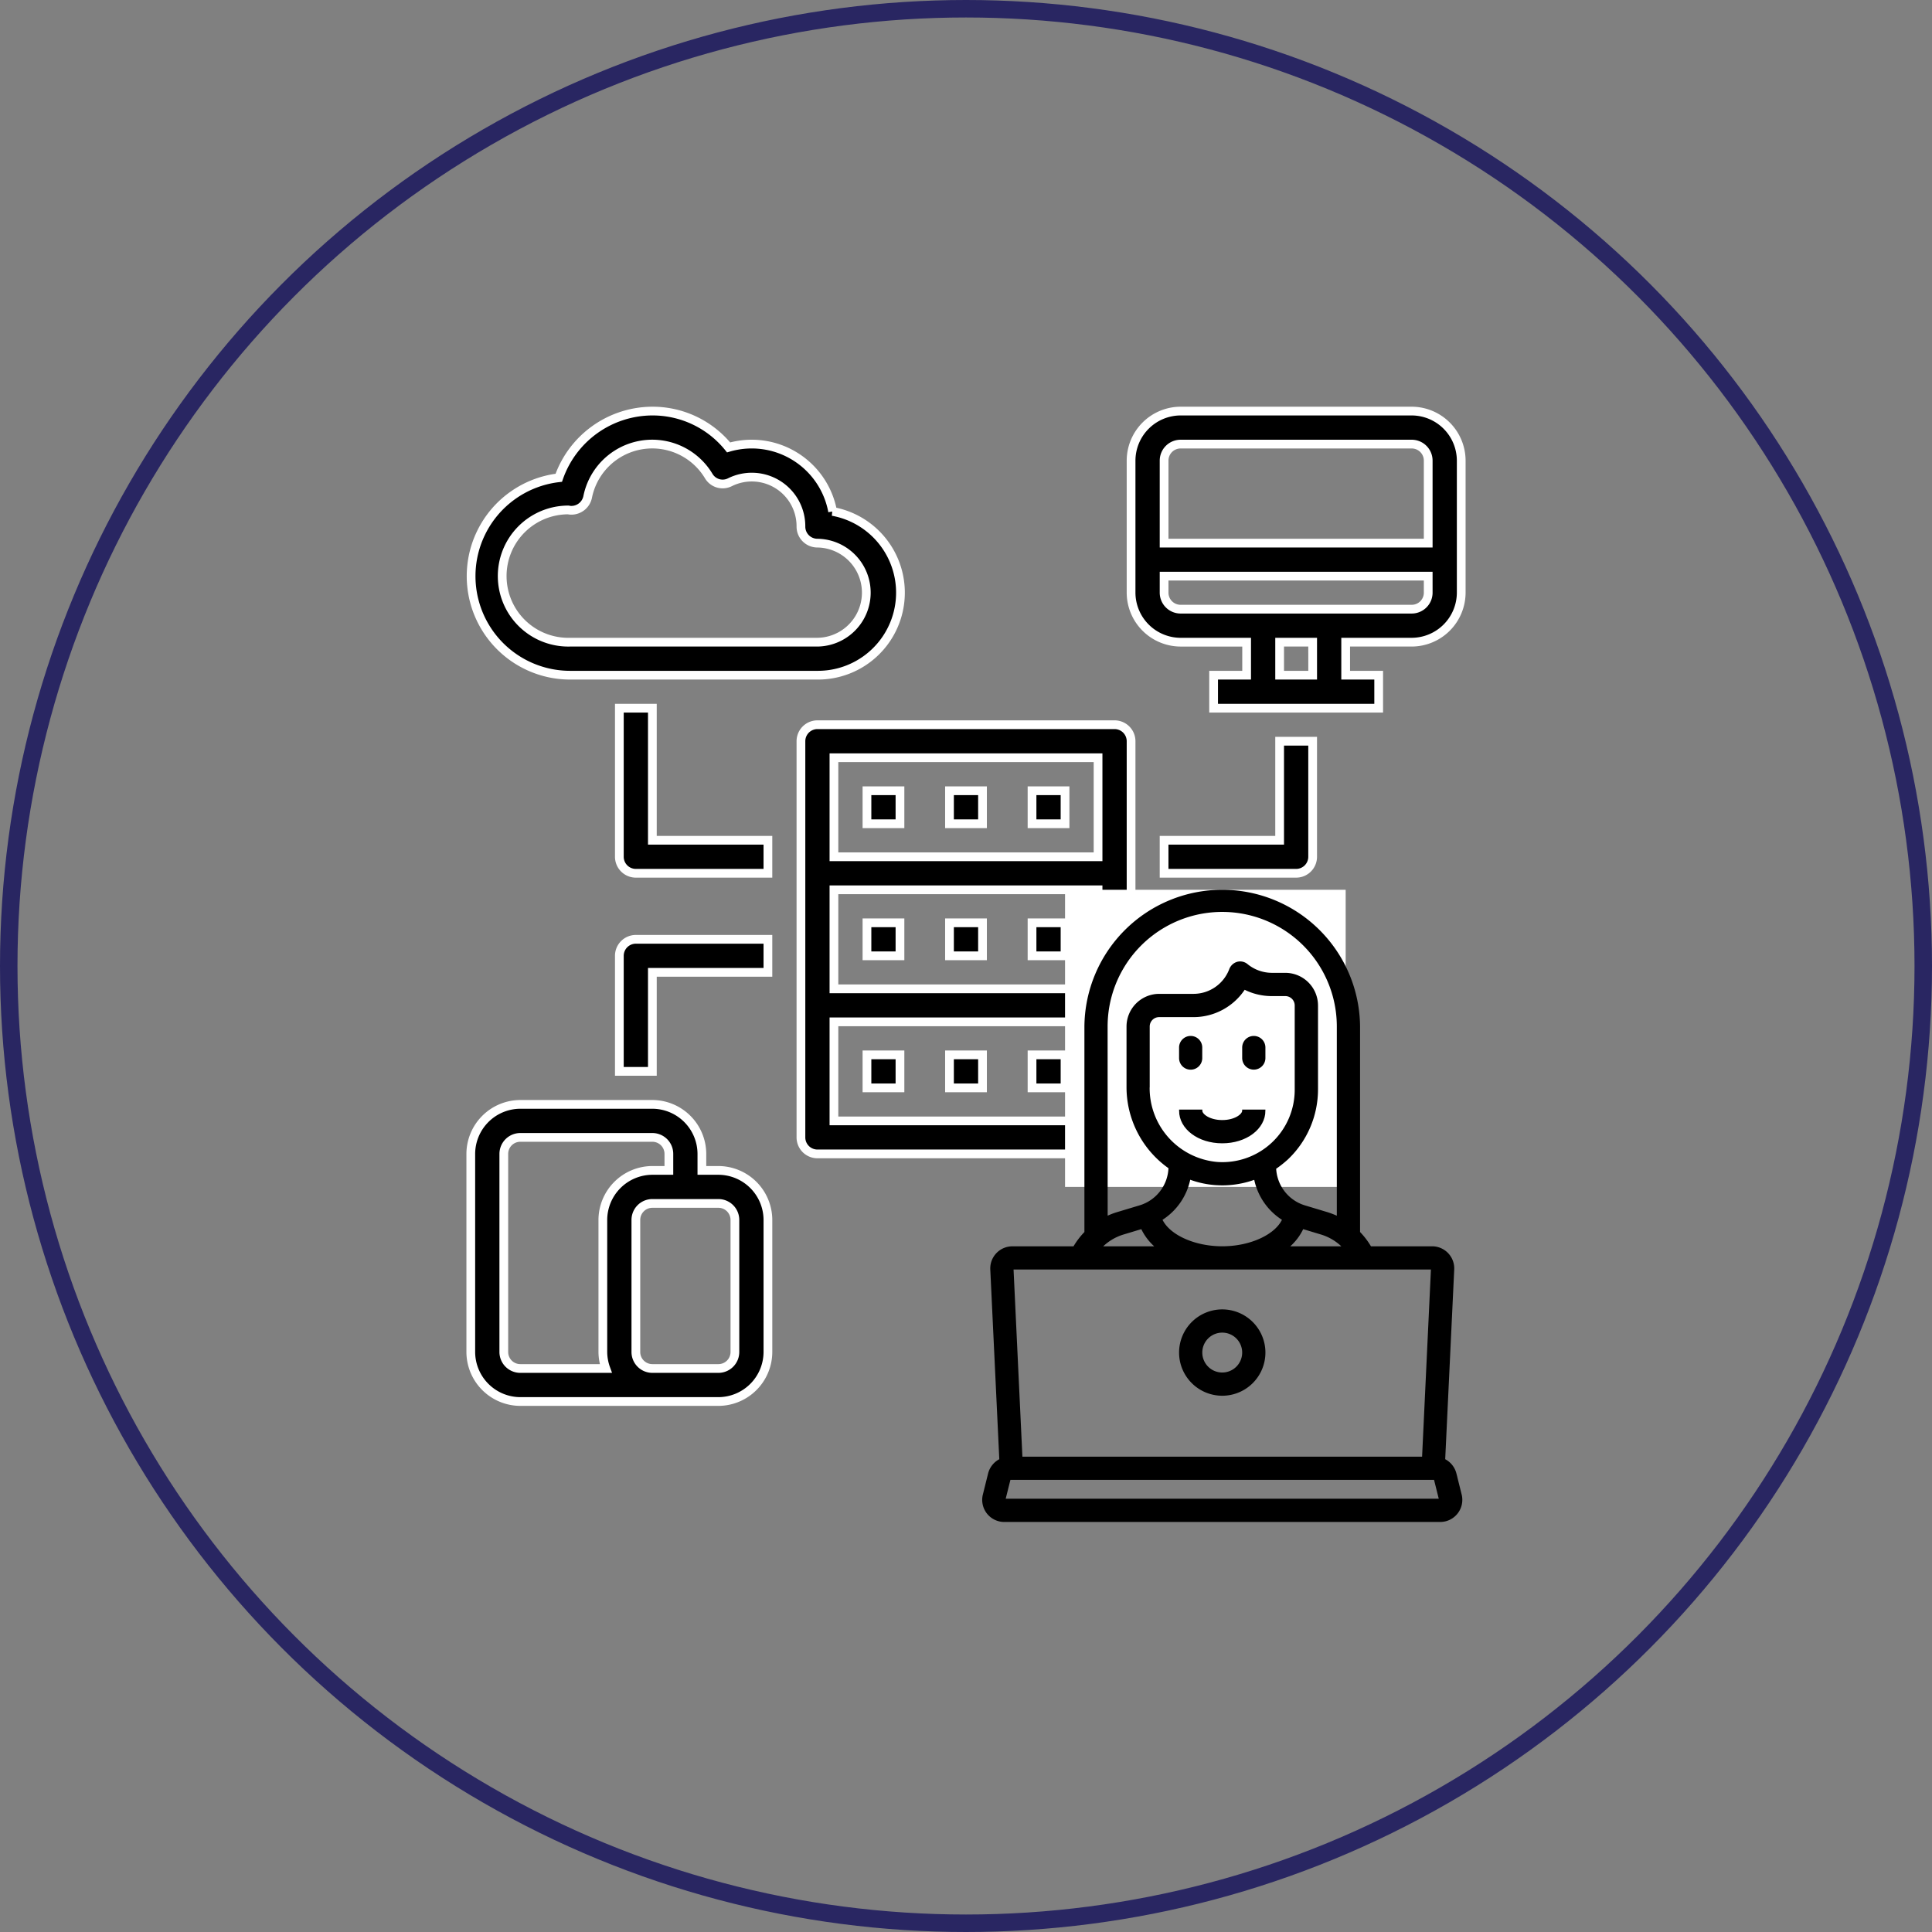 <svg xmlns="http://www.w3.org/2000/svg" width="221" height="221" viewBox="0 0 221 221"><rect x="0" y="0" width="221" height="221" fill="#808080" stroke="none"/><defs><style>.a,.f{fill:none;}.a{stroke:#292662;stroke-width:2px;}.b{stroke:#fff;}.c{fill:#fff;}.d{stroke:#000;stroke-width:0.25px;}.e{stroke:none;}</style></defs><g transform="translate(-1337 -1330)"><g class="a" transform="translate(1337 1330)"><circle class="e" cx="110.5" cy="110.5" r="110.5"/><circle class="f" cx="110.5" cy="110.5" r="109.5"/></g><g transform="translate(1677.853 299.023)"><g transform="translate(-287 1078)"><path class="b" d="M57.877,21H23.888A1.888,1.888,0,0,0,22,22.888V68.206a1.888,1.888,0,0,0,1.888,1.888H57.877a1.888,1.888,0,0,0,1.888-1.888V22.888A1.888,1.888,0,0,0,57.877,21ZM55.988,66.318H25.776V54.988H55.988Zm0-15.106H25.776V39.882H55.988Zm0-15.106H25.776V24.776H55.988Z" transform="translate(15.765 14.877)"/><path class="b" d="M74.1,2H47.665A5.682,5.682,0,0,0,42,7.665V22.771a5.682,5.682,0,0,0,5.665,5.665h7.553v3.776H51.441v3.776H70.324V32.212H66.547V28.435H74.1a5.682,5.682,0,0,0,5.665-5.665V7.665A5.682,5.682,0,0,0,74.1,2ZM62.771,32.212H58.994V28.435h3.776Zm13.218-9.441A1.888,1.888,0,0,1,74.1,24.659H47.665a1.888,1.888,0,0,1-1.888-1.888V20.882H75.988Zm0-5.665H45.777V7.665a1.888,1.888,0,0,1,1.888-1.888H74.1a1.888,1.888,0,0,1,1.888,1.888Z" transform="translate(33.53 -2)"/><path class="b" d="M30.324,51.553H28.435V49.665A5.682,5.682,0,0,0,22.771,44H7.665A5.682,5.682,0,0,0,2,49.665V72.324a5.682,5.682,0,0,0,5.665,5.665H30.324a5.682,5.682,0,0,0,5.665-5.665V57.218A5.682,5.682,0,0,0,30.324,51.553ZM17.446,74.212H7.665a1.888,1.888,0,0,1-1.888-1.888V49.665a1.888,1.888,0,0,1,1.888-1.888H22.771a1.888,1.888,0,0,1,1.888,1.888v1.888H22.771a5.682,5.682,0,0,0-5.665,5.665V72.324A5.665,5.665,0,0,0,17.446,74.212Zm14.766-1.888a1.888,1.888,0,0,1-1.888,1.888H22.771a1.888,1.888,0,0,1-1.888-1.888V57.218a1.888,1.888,0,0,1,1.888-1.888h7.553a1.888,1.888,0,0,1,1.888,1.888Z" transform="translate(-2 35.306)"/><path class="b" d="M43.372,13.481a9.413,9.413,0,0,0-11.9-7.326A11.171,11.171,0,0,0,22.752,2,11.375,11.375,0,0,0,12.046,9.629a11.329,11.329,0,0,0,1.265,22.583H41.634a9.441,9.441,0,0,0,1.737-18.731ZM41.634,28.435H13.311a7.564,7.564,0,1,1-.17-15.126,1.467,1.467,0,0,0,.3.039,1.905,1.905,0,0,0,1.907-1.511A7.534,7.534,0,0,1,29.191,9.421a1.852,1.852,0,0,0,2.436.718,5.621,5.621,0,0,1,8.119,5.079,1.888,1.888,0,0,0,1.888,1.888,5.665,5.665,0,0,1,0,11.329Z" transform="translate(-1.981 -2)"/><path class="b" d="M26,25h3.776v3.776H26Z" transform="translate(19.318 18.43)"/><path class="b" d="M31,25h3.776v3.776H31Z" transform="translate(23.759 18.43)"/><path class="b" d="M36,25h3.776v3.776H36Z" transform="translate(28.2 18.43)"/><path class="b" d="M26,33h3.776v3.776H26Z" transform="translate(19.318 25.536)"/><path class="b" d="M31,33h3.776v3.776H31Z" transform="translate(23.759 25.536)"/><path class="b" d="M36,33h3.776v3.776H36Z" transform="translate(28.2 25.536)"/><path class="b" d="M26,41h3.776v3.776H26Z" transform="translate(19.318 32.642)"/><path class="b" d="M31,41h3.776v3.776H31Z" transform="translate(23.759 32.642)"/><path class="b" d="M36,41h3.776v3.776H36Z" transform="translate(28.2 32.642)"/><path class="b" d="M60.994,35.218V22H57.218V33.329H44v3.776H59.106A1.888,1.888,0,0,0,60.994,35.218Z" transform="translate(35.306 15.765)"/><path class="b" d="M44,37.776H57.218V52.882h3.776V35.888A1.888,1.888,0,0,0,59.106,34H44Z" transform="translate(35.306 26.424)"/><path class="b" d="M14.776,20H11V36.994a1.888,1.888,0,0,0,1.888,1.888H27.994V35.106H14.776Z" transform="translate(5.994 13.988)"/><path class="b" d="M11,35.888V49.106h3.776V37.776H27.994V34H12.888A1.888,1.888,0,0,0,11,35.888Z" transform="translate(5.994 26.424)"/></g><rect class="c" width="32.1" height="33.988" transform="translate(-219.023 1132.759)"/><g transform="translate(-228.378 1132.759)"><path class="d" d="M29.2,19.609a1.2,1.2,0,0,0,1.2-1.2V17.2A1.2,1.2,0,1,0,28,17.2v1.2A1.2,1.2,0,0,0,29.2,19.609Z" transform="translate(-5.476 0.844)"/><path class="d" d="M35.2,16A1.2,1.2,0,0,0,34,17.2v1.2a1.2,1.2,0,1,0,2.406,0V17.2A1.2,1.2,0,0,0,35.2,16Z" transform="translate(-4.257 0.844)"/><path class="d" d="M32.812,24.2c-1.469,0-2.406-.712-2.406-1.2H28c0,2.024,2.114,3.609,4.812,3.609S37.625,25.024,37.625,23H35.219C35.219,23.491,34.282,24.2,32.812,24.2Z" transform="translate(-5.476 2.266)"/><path class="d" d="M63.878,71.192l-.6-2.406a2.428,2.428,0,0,0-1.287-1.576l1.035-21.777a2.406,2.406,0,0,0-2.406-2.527H53.555a8.653,8.653,0,0,0-1.3-1.708V17.641a15.641,15.641,0,0,0-31.281,0V41.2a8.653,8.653,0,0,0-1.3,1.708H12.613a2.406,2.406,0,0,0-2.406,2.527l1.035,21.777a2.428,2.428,0,0,0-1.287,1.576l-.6,2.418a2.4,2.4,0,0,0,2.334,2.984H61.544a2.406,2.406,0,0,0,2.334-3Zm-40.5-53.551a13.234,13.234,0,0,1,26.469,0V39.477a10.2,10.2,0,0,0-1.191-.469l-2.6-.782a4.773,4.773,0,0,1-3.4-4.379,12.9,12.9,0,0,0,1.372-1.083,10.916,10.916,0,0,0,3.417-7.9V15.234a3.62,3.62,0,0,0-3.609-3.609H42.282A4.55,4.55,0,0,1,39.431,10.6a1.194,1.194,0,0,0-1.071-.241,1.263,1.263,0,0,0-.818.746,4.5,4.5,0,0,1-4.187,2.924H29.4a3.62,3.62,0,0,0-3.609,3.609v6.894a11.238,11.238,0,0,0,4.8,9.252,4.775,4.775,0,0,1-3.417,4.44l-2.6.782a8.443,8.443,0,0,0-1.191.469ZM50.535,42.906H44.063a6.266,6.266,0,0,0,1.745-2.238l2.154.65a5.961,5.961,0,0,1,2.575,1.588ZM32.861,35a10.567,10.567,0,0,0,3.044.662c.241.012.481.024.722.024a10.847,10.847,0,0,0,3.742-.674,7.114,7.114,0,0,0,3.236,4.692c-.806,1.817-3.706,3.2-6.99,3.2s-6.184-1.384-6.99-3.2A7.138,7.138,0,0,0,32.861,35ZM28.193,24.534V17.641a1.2,1.2,0,0,1,1.2-1.2h3.958a6.919,6.919,0,0,0,5.787-3.164,6.871,6.871,0,0,0,3.14.758h1.552a1.2,1.2,0,0,1,1.2,1.2v9.625a8.4,8.4,0,0,1-8.975,8.4,8.6,8.6,0,0,1-7.868-8.723ZM25.27,41.318l2.154-.65a6.266,6.266,0,0,0,1.745,2.238H22.7A5.961,5.961,0,0,1,25.27,41.318Zm35.348,3.994L59.595,66.969H13.636L12.613,45.312ZM11.686,71.781l.6-2.406H60.942l.6,2.406Z" transform="translate(-9.279 -2)"/><path class="d" d="M32.812,51.625A4.813,4.813,0,1,0,28,46.813,4.813,4.813,0,0,0,32.812,51.625Zm0-7.219a2.406,2.406,0,1,1-2.406,2.406A2.406,2.406,0,0,1,32.812,44.406Z" transform="translate(-5.476 6.125)"/></g></g></g></svg>